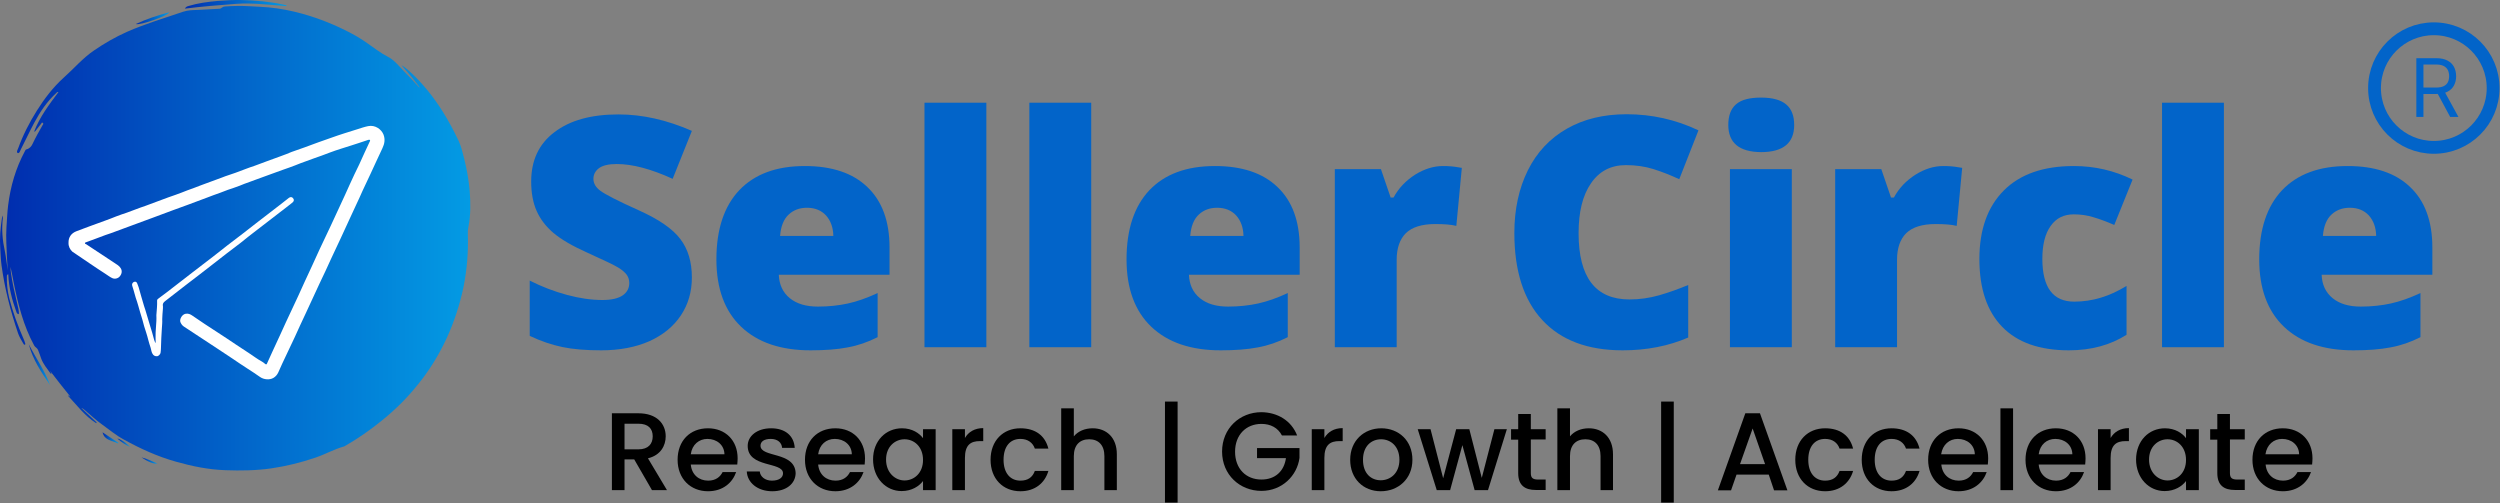 <svg width="1366" height="275" viewBox="0 0 1366 275" fill="none" xmlns="http://www.w3.org/2000/svg">
	<rect x="0" y="0" width="1366" height="275" fill="#808080" stroke="none"/>
	<path
		d="M348.842 225.82C358.842 225.82 363.742 231.52 363.742 238.42C363.742 243.42 361.042 248.72 354.042 250.42L364.442 267.82H356.242L346.542 251.02H341.242V267.82H334.342V225.82H348.842ZM348.842 231.52H341.242V245.52H348.842C354.242 245.52 356.642 242.52 356.642 238.42C356.642 234.22 354.242 231.52 348.842 231.52Z"
		fill="black" />
	<path
		d="M386.842 268.42C377.342 268.42 370.242 261.62 370.242 251.22C370.242 240.82 377.042 234.02 386.842 234.02C396.342 234.02 403.042 240.62 403.042 250.42C403.042 251.52 402.942 252.62 402.842 253.82H377.442C377.942 259.32 381.842 262.62 386.942 262.62C391.142 262.62 393.542 260.52 394.842 257.92H402.242C400.242 263.72 395.042 268.42 386.842 268.42ZM377.442 248.22H395.842C395.742 243.12 391.642 239.82 386.542 239.82C381.942 239.82 378.142 242.92 377.442 248.22Z"
		fill="black" />
	<path
		d="M421.941 268.42C413.941 268.42 408.341 263.72 408.041 257.62H415.141C415.341 260.32 417.941 262.62 421.741 262.62C425.741 262.62 427.841 260.92 427.841 258.62C427.841 252.12 408.541 255.82 408.541 243.62C408.541 238.32 413.541 234.02 421.341 234.02C428.941 234.02 433.841 238.02 434.241 244.72H427.341C427.141 241.82 424.841 239.82 421.141 239.82C417.441 239.82 415.541 241.32 415.541 243.52C415.541 250.22 434.341 246.52 434.741 258.52C434.641 264.22 429.741 268.42 421.941 268.42Z"
		fill="black" />
	<path
		d="M456.442 268.42C446.942 268.42 439.842 261.62 439.842 251.22C439.842 240.82 446.642 234.02 456.442 234.02C465.942 234.02 472.642 240.62 472.642 250.42C472.642 251.52 472.542 252.62 472.442 253.82H447.042C447.542 259.32 451.442 262.62 456.542 262.62C460.742 262.62 463.142 260.52 464.442 257.92H471.842C469.842 263.72 464.542 268.42 456.442 268.42ZM447.042 248.22H465.442C465.342 243.12 461.242 239.82 456.142 239.82C451.442 239.82 447.742 242.92 447.042 248.22Z"
		fill="black" />
	<path
		d="M492.841 234.02C498.441 234.02 502.341 236.72 504.341 239.42V234.52H511.241V267.82H504.341V262.82C502.241 265.62 498.241 268.32 492.641 268.32C484.041 268.32 477.041 261.22 477.041 251.02C477.041 240.82 484.041 234.02 492.841 234.02ZM494.241 240.02C489.141 240.02 484.141 243.92 484.141 251.12C484.141 258.32 489.141 262.52 494.241 262.52C499.441 262.52 504.341 258.52 504.341 251.32C504.341 244.02 499.441 240.02 494.241 240.02Z"
		fill="black" />
	<path
		d="M527.242 267.82H520.342V234.52H527.242V239.32C529.142 236.02 532.542 233.92 537.242 233.92V241.02H535.442C530.342 241.02 527.242 243.12 527.242 250.22V267.82Z"
		fill="black" />
	<path
		d="M557.542 234.02C565.742 234.02 571.042 238.02 572.842 245.12H565.442C564.342 241.92 561.642 239.82 557.542 239.82C551.942 239.82 548.342 243.92 548.342 251.22C548.342 258.52 552.042 262.62 557.542 262.62C561.642 262.62 564.142 260.82 565.442 257.32H572.842C570.942 263.82 565.642 268.42 557.542 268.42C548.042 268.42 541.242 261.62 541.242 251.22C541.242 240.82 548.042 234.02 557.542 234.02Z"
		fill="black" />
	<path
		d="M579.842 223.12H586.742V238.42C589.042 235.62 592.742 234.02 597.042 234.02C604.442 234.02 610.242 238.92 610.242 248.22V267.82H603.442V249.22C603.442 243.12 600.142 240.02 595.142 240.02C590.042 240.02 586.742 243.12 586.742 249.22V267.82H579.842V223.12Z"
		fill="black" />
	<path d="M643.441 219.42V274.62H636.541V219.42H643.441Z" fill="black" />
	<path
		d="M708.742 237.92H700.442C698.242 233.72 694.242 231.62 689.242 231.62C680.942 231.62 674.842 237.52 674.842 246.82C674.842 256.12 680.842 262.02 689.242 262.02C696.842 262.02 701.642 257.42 702.642 250.32H686.842V244.82H710.042V250.22C708.742 259.92 700.542 268.22 689.242 268.22C677.442 268.22 667.742 259.42 667.742 246.72C667.742 234.12 677.342 225.22 689.242 225.22C697.942 225.32 705.542 229.72 708.742 237.92Z"
		fill="black" />
	<path
		d="M723.642 267.82H716.742V234.52H723.642V239.32C725.542 236.02 728.942 233.92 733.642 233.92V241.02H731.842C726.742 241.02 723.642 243.12 723.642 250.22V267.82Z"
		fill="black" />
	<path
		d="M754.442 268.42C744.942 268.42 737.742 261.62 737.742 251.22C737.742 240.82 745.242 234.02 754.742 234.02C764.242 234.02 771.742 240.72 771.742 251.22C771.742 261.72 763.942 268.42 754.442 268.42ZM754.442 262.42C759.542 262.42 764.642 258.72 764.642 251.22C764.642 243.72 759.742 240.02 754.642 240.02C749.442 240.02 744.742 243.62 744.742 251.22C744.742 258.82 749.242 262.42 754.442 262.42Z"
		fill="black" />
	<path
		d="M774.643 234.52H781.643L788.543 261.32L795.643 234.52H802.843L809.643 261.12L816.543 234.52H823.343L813.043 267.82H805.743L799.043 243.22L792.343 267.82H785.043L774.643 234.52Z"
		fill="black" />
	<path
		d="M829.543 240.22H825.643V234.52H829.543V226.22H836.443V234.52H844.543V240.12H836.443V258.52C836.443 261.02 837.443 262.02 840.343 262.02H844.543V267.72H839.143C833.243 267.72 829.543 265.22 829.543 258.52V240.22Z"
		fill="black" />
	<path
		d="M850.941 223.12H857.841V238.42C860.141 235.62 863.841 234.02 868.141 234.02C875.541 234.02 881.341 238.92 881.341 248.22V267.82H874.541V249.22C874.541 243.12 871.241 240.02 866.241 240.02C861.141 240.02 857.841 243.12 857.841 249.22V267.82H850.941V223.12Z"
		fill="black" />
	<path d="M914.543 219.42V274.62H907.643V219.42H914.543Z" fill="black" />
	<path
		d="M966.443 259.32H948.843L945.843 267.92H938.643L953.643 225.82H961.643L976.643 267.92H969.343L966.443 259.32ZM957.643 234.12L950.743 253.62H964.443L957.643 234.12Z"
		fill="black" />
	<path
		d="M997.241 234.02C1005.44 234.02 1010.74 238.02 1012.54 245.12H1005.14C1004.04 241.92 1001.34 239.82 997.241 239.82C991.641 239.82 988.041 243.92 988.041 251.22C988.041 258.52 991.741 262.62 997.241 262.62C1001.34 262.62 1003.84 260.82 1005.14 257.32H1012.54C1010.64 263.82 1005.34 268.42 997.241 268.42C987.741 268.42 980.941 261.62 980.941 251.22C980.941 240.82 987.741 234.02 997.241 234.02Z"
		fill="black" />
	<path
		d="M1033.54 234.02C1041.74 234.02 1047.04 238.02 1048.84 245.12H1041.44C1040.34 241.92 1037.64 239.82 1033.54 239.82C1027.94 239.82 1024.34 243.92 1024.34 251.22C1024.34 258.52 1028.04 262.62 1033.54 262.62C1037.64 262.62 1040.14 260.82 1041.44 257.32H1048.84C1046.94 263.82 1041.64 268.42 1033.54 268.42C1024.04 268.42 1017.24 261.62 1017.24 251.22C1017.24 240.82 1023.94 234.02 1033.54 234.02Z"
		fill="black" />
	<path
		d="M1070.14 268.42C1060.64 268.42 1053.54 261.62 1053.54 251.22C1053.54 240.82 1060.34 234.02 1070.14 234.02C1079.64 234.02 1086.34 240.62 1086.34 250.42C1086.34 251.52 1086.24 252.62 1086.14 253.82H1060.74C1061.24 259.32 1065.14 262.62 1070.24 262.62C1074.44 262.62 1076.84 260.52 1078.14 257.92H1085.54C1083.54 263.72 1078.24 268.42 1070.14 268.42ZM1060.64 248.22H1079.04C1078.94 243.12 1074.84 239.82 1069.74 239.82C1065.14 239.82 1061.44 242.92 1060.64 248.22Z"
		fill="black" />
	<path d="M1093.04 223.12H1099.94V267.82H1093.04V223.12Z" fill="black" />
	<path
		d="M1123.34 268.42C1113.84 268.42 1106.74 261.62 1106.74 251.22C1106.74 240.82 1113.54 234.02 1123.34 234.02C1132.84 234.02 1139.54 240.62 1139.54 250.42C1139.54 251.52 1139.44 252.62 1139.34 253.82H1113.94C1114.44 259.32 1118.34 262.62 1123.44 262.62C1127.64 262.62 1130.04 260.52 1131.34 257.92H1138.74C1136.74 263.72 1131.54 268.42 1123.34 268.42ZM1113.94 248.22H1132.34C1132.24 243.12 1128.14 239.82 1123.04 239.82C1118.34 239.82 1114.64 242.92 1113.94 248.22Z"
		fill="black" />
	<path
		d="M1153.24 267.82H1146.34V234.52H1153.24V239.32C1155.14 236.02 1158.54 233.92 1163.24 233.92V241.02H1161.44C1156.34 241.02 1153.24 243.12 1153.24 250.22V267.82Z"
		fill="black" />
	<path
		d="M1182.94 234.02C1188.54 234.02 1192.44 236.72 1194.44 239.42V234.52H1201.44V267.82H1194.44V262.82C1192.34 265.62 1188.34 268.32 1182.74 268.32C1174.14 268.32 1167.14 261.22 1167.14 251.02C1167.24 240.82 1174.14 234.02 1182.94 234.02ZM1184.34 240.02C1179.24 240.02 1174.24 243.92 1174.24 251.12C1174.24 258.32 1179.24 262.52 1184.34 262.52C1189.54 262.52 1194.44 258.52 1194.44 251.32C1194.44 244.02 1189.54 240.02 1184.34 240.02Z"
		fill="black" />
	<path
		d="M1211.54 240.22H1207.64V234.52H1211.54V226.22H1218.44V234.52H1226.54V240.12H1218.44V258.52C1218.44 261.02 1219.44 262.02 1222.34 262.02H1226.54V267.72H1221.14C1215.24 267.72 1211.54 265.22 1211.54 258.52V240.22Z"
		fill="black" />
	<path
		d="M1247.34 268.42C1237.84 268.42 1230.74 261.62 1230.74 251.22C1230.74 240.82 1237.54 234.02 1247.34 234.02C1256.84 234.02 1263.54 240.62 1263.54 250.42C1263.54 251.52 1263.44 252.62 1263.34 253.82H1237.94C1238.44 259.32 1242.34 262.62 1247.44 262.62C1251.64 262.62 1254.04 260.52 1255.34 257.92H1262.74C1260.74 263.72 1255.44 268.42 1247.34 268.42ZM1237.84 248.22H1256.24C1256.14 243.12 1252.04 239.82 1246.94 239.82C1242.34 239.82 1238.64 242.92 1237.84 248.22Z"
		fill="black" />
	<path
		d="M378.041 151.62C378.041 159.42 376.041 166.32 372.041 172.32C368.041 178.32 362.341 183.02 354.841 186.42C347.341 189.72 338.541 191.42 328.441 191.42C320.041 191.42 312.941 190.82 307.241 189.62C301.541 188.42 295.541 186.42 289.441 183.52V153.32C295.941 156.62 302.741 159.22 309.741 161.12C316.741 163.02 323.241 163.92 329.141 163.92C334.241 163.92 337.941 163.02 340.341 161.32C342.741 159.62 343.841 157.32 343.841 154.62C343.841 152.92 343.341 151.42 342.441 150.12C341.441 148.82 339.941 147.52 337.841 146.22C335.741 144.92 330.141 142.22 321.041 138.12C312.741 134.42 306.641 130.82 302.441 127.32C298.341 123.82 295.241 119.82 293.241 115.32C291.241 110.82 290.241 105.42 290.241 99.219C290.241 87.62 294.441 78.62 302.941 72.219C311.441 65.719 323.041 62.52 337.941 62.52C351.041 62.52 364.341 65.519 378.041 71.519L367.541 97.719C355.741 92.32 345.541 89.62 336.941 89.62C332.541 89.62 329.241 90.42 327.241 91.92C325.241 93.42 324.241 95.419 324.241 97.719C324.241 100.22 325.541 102.42 328.141 104.32C330.741 106.22 337.641 109.82 349.041 114.92C359.941 119.82 367.541 125.02 371.741 130.62C375.941 136.12 378.041 143.12 378.041 151.62Z"
		fill="#0264C9" />
	<path
		d="M442.941 191.42C426.641 191.42 413.941 187.12 404.941 178.52C395.941 169.92 391.441 157.62 391.441 141.72C391.441 125.32 395.641 112.72 403.941 103.92C412.341 95.12 424.241 90.72 439.741 90.72C454.541 90.72 465.941 94.52 473.941 102.22C481.941 109.82 486.041 120.82 486.041 135.22V150.12H425.541C425.741 155.52 427.741 159.82 431.541 162.92C435.341 166.02 440.441 167.52 446.941 167.52C452.841 167.52 458.341 166.92 463.341 165.82C468.341 164.72 473.741 162.82 479.541 160.12V184.22C474.241 186.92 468.741 188.82 463.141 189.82C457.541 190.92 450.741 191.42 442.941 191.42ZM440.941 113.52C436.941 113.52 433.641 114.72 430.941 117.22C428.241 119.72 426.641 123.62 426.241 128.92H455.341C455.241 124.22 453.841 120.52 451.341 117.72C448.741 114.92 445.241 113.52 440.941 113.52Z"
		fill="#0264C9" />
	<path d="M538.941 189.719H505.141V56.119H538.941V189.719Z" fill="#0264C9" />
	<path d="M596.241 189.719H562.441V56.119H596.241V189.719Z" fill="#0264C9" />
	<path
		d="M667.041 191.42C650.741 191.42 638.041 187.12 629.041 178.52C620.041 169.92 615.541 157.62 615.541 141.72C615.541 125.32 619.741 112.72 628.041 103.92C636.441 95.12 648.341 90.72 663.841 90.72C678.641 90.72 690.041 94.52 698.041 102.22C706.041 109.82 710.141 120.82 710.141 135.22V150.12H649.641C649.841 155.52 651.841 159.82 655.641 162.92C659.441 166.02 664.541 167.52 671.041 167.52C676.941 167.52 682.441 166.92 687.441 165.82C692.441 164.72 697.841 162.82 703.641 160.12V184.22C698.341 186.92 692.841 188.82 687.241 189.82C681.641 190.92 674.841 191.42 667.041 191.42ZM665.041 113.52C661.041 113.52 657.741 114.72 655.041 117.22C652.341 119.72 650.741 123.62 650.341 128.92H679.441C679.341 124.22 677.941 120.52 675.441 117.72C672.841 114.92 669.341 113.52 665.041 113.52Z"
		fill="#0264C9" />
	<path
		d="M788.442 90.72C791.342 90.72 794.142 90.92 796.842 91.42L798.742 91.72L795.742 123.42C792.942 122.72 789.142 122.42 784.242 122.42C776.842 122.42 771.542 124.12 768.142 127.42C764.842 130.72 763.142 135.62 763.142 141.92V189.72H729.342V92.42H754.542L759.842 107.92H761.442C764.242 102.72 768.242 98.62 773.242 95.42C778.242 92.32 783.342 90.72 788.442 90.72Z"
		fill="#0264C9" />
	<path
		d="M888.341 90.219C880.241 90.219 873.841 93.519 869.341 100.119C864.741 106.719 862.541 115.819 862.541 127.419C862.541 151.619 871.841 163.619 890.341 163.619C895.941 163.619 901.341 162.819 906.641 161.319C911.841 159.819 917.141 157.919 922.441 155.719V184.419C911.841 189.019 899.941 191.419 886.641 191.419C867.541 191.419 852.941 185.919 842.741 174.919C832.541 163.919 827.441 148.019 827.441 127.319C827.441 114.319 829.941 102.919 834.841 93.019C839.741 83.219 846.841 75.619 856.141 70.319C865.441 65.019 876.241 62.419 888.841 62.419C902.541 62.419 915.541 65.319 928.041 71.219L917.541 97.919C912.841 95.719 908.241 93.919 903.541 92.419C898.741 90.919 893.741 90.219 888.341 90.219Z"
		fill="#0264C9" />
	<path
		d="M944.342 68.219C944.342 63.219 945.742 59.419 948.542 57.019C951.342 54.519 955.942 53.319 962.242 53.319C968.542 53.319 973.142 54.619 976.042 57.119C978.942 59.619 980.342 63.319 980.342 68.319C980.342 78.119 974.342 83.119 962.242 83.119C950.242 83.019 944.342 78.019 944.342 68.219ZM979.042 189.719H945.242V92.419H979.042V189.719Z"
		fill="#0264C9" />
	<path
		d="M1061.84 90.72C1064.74 90.72 1067.54 90.92 1070.24 91.42L1072.14 91.72L1069.14 123.42C1066.34 122.72 1062.54 122.42 1057.64 122.42C1050.24 122.42 1044.94 124.12 1041.54 127.42C1038.24 130.72 1036.54 135.62 1036.54 141.92V189.72H1002.74V92.42H1027.94L1033.24 107.92H1034.84C1037.64 102.72 1041.64 98.62 1046.64 95.42C1051.64 92.32 1056.64 90.72 1061.84 90.72Z"
		fill="#0264C9" />
	<path
		d="M1130.44 191.42C1114.44 191.42 1102.24 187.12 1093.94 178.52C1085.64 169.92 1081.54 157.62 1081.54 141.52C1081.54 125.42 1086.04 112.92 1094.94 104.02C1103.84 95.12 1116.64 90.72 1133.14 90.72C1144.54 90.72 1155.24 93.22 1165.24 98.12L1155.24 122.92C1151.14 121.12 1147.34 119.72 1143.94 118.72C1140.44 117.62 1136.84 117.12 1133.14 117.12C1127.64 117.12 1123.44 119.22 1120.44 123.52C1117.44 127.72 1115.94 133.72 1115.94 141.42C1115.94 157.02 1121.74 164.82 1133.34 164.82C1143.24 164.82 1152.74 161.92 1161.94 156.22V182.92C1153.14 188.52 1142.64 191.42 1130.44 191.42Z"
		fill="#0264C9" />
	<path d="M1215.14 189.719H1181.34V56.119H1215.14V189.719Z" fill="#0264C9" />
	<path
		d="M1285.94 191.42C1269.64 191.42 1256.94 187.12 1247.94 178.52C1238.94 169.92 1234.44 157.62 1234.44 141.72C1234.44 125.32 1238.64 112.72 1246.94 103.92C1255.34 95.12 1267.24 90.72 1282.74 90.72C1297.54 90.72 1308.94 94.52 1316.94 102.22C1324.94 109.82 1329.04 120.82 1329.04 135.22V150.12H1268.54C1268.74 155.52 1270.74 159.82 1274.54 162.92C1278.34 166.02 1283.44 167.52 1289.94 167.52C1295.84 167.52 1301.34 166.92 1306.34 165.82C1311.34 164.72 1316.74 162.82 1322.54 160.12V184.22C1317.24 186.92 1311.74 188.82 1306.14 189.82C1300.54 190.92 1293.84 191.42 1285.94 191.42ZM1283.94 113.52C1279.94 113.52 1276.64 114.72 1273.94 117.22C1271.24 119.72 1269.64 123.62 1269.24 128.92H1298.34C1298.24 124.22 1296.84 120.52 1294.34 117.72C1291.74 114.92 1288.24 113.52 1283.94 113.52Z"
		fill="#0264C9" />
	<path
		d="M1329.84 80.52C1347.74 80.52 1362.24 66.014 1362.24 48.12C1362.24 30.226 1347.74 15.72 1329.84 15.72C1311.95 15.72 1297.44 30.226 1297.44 48.12C1297.44 66.014 1311.95 80.52 1329.84 80.52Z"
		stroke="#0264C9" stroke-width="7" stroke-miterlimit="10" />
	<path
		d="M1320.29 63.879V31.796H1331.13C1333.63 31.796 1335.69 32.224 1337.3 33.081C1338.91 33.927 1340.1 35.091 1340.87 36.574C1341.64 38.057 1342.03 39.744 1342.03 41.634C1342.03 43.524 1341.64 45.201 1340.87 46.663C1340.1 48.125 1338.91 49.274 1337.32 50.109C1335.72 50.934 1333.68 51.347 1331.19 51.347H1322.42V47.838H1331.07C1332.78 47.838 1334.16 47.587 1335.2 47.086C1336.26 46.584 1337.02 45.874 1337.49 44.955C1337.97 44.026 1338.21 42.919 1338.21 41.634C1338.21 40.35 1337.97 39.227 1337.49 38.266C1337.01 37.305 1336.24 36.564 1335.19 36.042C1334.13 35.509 1332.74 35.243 1331 35.243H1324.17V63.879H1320.29ZM1335.39 49.467L1343.28 63.879H1338.77L1331 49.467H1335.39Z"
		fill="#0264C9" />
	<path
		d="M27.341 202.619C27.641 203.119 27.841 203.619 28.141 204.119C27.741 204.319 27.541 204.019 27.441 203.819C25.641 201.319 23.641 198.919 22.541 196.019C21.941 194.419 21.441 192.719 20.741 191.119C20.241 190.019 19.141 189.719 18.641 188.719C12.841 178.019 9.941 166.519 7.541 154.719C6.941 151.719 6.441 148.719 5.741 145.819C5.741 148.319 6.241 150.719 6.641 153.219C7.541 158.419 8.941 163.519 10.041 168.719C10.241 169.419 10.241 170.219 10.341 171.019C10.341 171.219 10.341 171.519 10.141 171.619C9.941 171.719 9.741 171.519 9.541 171.419C9.141 171.019 8.941 170.619 8.841 170.119C6.541 163.719 4.841 157.119 4.541 150.219C4.541 150.119 4.541 149.919 4.441 149.819C3.641 150.119 3.741 150.819 3.741 151.319C3.641 155.219 4.141 159.119 5.041 162.919C7.041 170.619 9.741 178.019 12.941 185.319C13.241 185.919 13.441 186.519 13.641 187.219C13.741 187.619 14.041 188.019 13.641 188.319C13.141 188.519 12.941 188.019 12.741 187.719C11.641 185.919 10.541 184.019 9.841 182.019C5.741 169.919 2.541 157.619 0.841 145.019C0.441 141.919 0.341 138.819 0.141 135.619C-0.259 130.119 0.241 124.719 1.041 119.319C1.141 118.819 1.241 118.319 1.541 117.719C1.541 118.219 1.541 118.719 1.541 119.219C0.841 125.319 1.341 131.219 2.641 137.219C3.341 140.619 3.641 144.219 4.241 147.719C4.141 145.619 3.941 143.519 3.841 141.419C3.641 135.619 3.141 129.819 3.541 124.019C3.841 120.119 3.941 116.119 4.441 112.219C5.741 101.719 8.641 91.819 13.641 82.519C13.841 82.219 13.941 81.719 14.441 81.619C16.141 81.219 17.241 79.919 17.841 78.519C19.441 75.119 21.341 71.719 23.241 68.419C23.341 68.319 23.341 68.219 23.441 68.119C23.741 67.719 23.741 67.419 23.341 67.119C22.841 66.719 22.741 67.219 22.541 67.519C21.541 68.719 20.641 70.019 19.641 71.219C19.441 71.519 19.341 71.919 18.641 71.919C21.741 63.819 26.841 57.119 31.941 50.319C31.141 50.119 31.041 50.619 30.741 50.819C25.741 55.419 21.941 61.019 18.741 67.019C16.141 71.819 13.941 76.719 11.441 81.519C11.041 82.319 10.641 83.919 9.741 83.619C8.741 83.219 9.641 81.819 9.941 81.019C12.541 73.819 16.041 67.019 20.041 60.619C24.241 53.919 29.041 47.619 34.941 42.319C40.441 37.419 45.241 31.719 51.441 27.519C57.141 23.619 63.041 20.219 69.341 17.419C79.341 13.019 89.741 9.919 100.041 6.419C102.641 5.519 105.341 5.519 108.041 5.419C111.741 5.219 115.541 5.019 119.241 4.819C120.041 4.819 120.741 4.719 121.341 4.119C121.841 3.719 122.441 3.519 123.041 3.519C127.641 3.219 132.141 3.119 136.741 3.419C140.041 3.619 143.341 3.719 146.641 4.019C152.941 4.619 159.141 5.819 165.241 7.519C174.541 10.119 183.441 13.719 191.941 18.219C195.141 19.919 198.241 21.819 201.141 23.919C204.641 26.319 208.041 29.019 211.741 30.919C215.541 32.819 217.841 36.019 220.641 38.819C223.441 41.619 226.041 44.519 228.741 47.419C228.841 47.619 229.041 47.719 229.341 47.719C226.241 43.519 222.741 39.519 219.341 35.619C221.041 36.519 222.441 37.819 223.841 39.019C230.941 45.519 236.841 52.919 241.941 61.019C245.141 66.119 247.941 71.419 250.541 76.819C252.041 80.019 252.841 83.619 253.741 87.119C255.141 92.819 256.141 98.519 256.641 104.319C257.141 110.919 257.241 117.419 255.941 124.019C255.641 125.419 255.541 126.819 255.641 128.319C255.941 137.919 255.141 147.419 253.241 156.919C251.241 166.419 248.241 175.619 244.241 184.419C240.041 193.519 234.941 201.919 228.641 209.719C222.641 217.319 215.841 224.019 208.241 230.119C202.141 235.019 195.741 239.519 188.941 243.419C188.641 243.619 188.341 243.819 188.041 243.919C182.641 245.419 177.741 248.219 172.441 250.019C164.541 252.719 156.441 254.719 148.241 255.919C139.941 257.119 131.541 257.219 123.241 256.919C114.141 256.619 105.141 254.819 96.341 252.319C86.241 249.519 76.841 245.219 67.741 240.219C63.441 237.919 59.641 234.719 55.741 231.919C52.341 229.519 49.341 226.619 46.141 223.919C45.641 223.519 45.141 223.119 44.441 222.919C47.241 225.519 50.041 228.219 52.841 230.819C52.741 230.919 52.641 231.019 52.541 231.219C46.341 227.319 42.141 221.519 37.141 216.219C37.641 216.019 37.741 216.319 37.841 216.419C38.041 216.519 38.141 216.719 38.441 216.719C34.541 211.919 30.941 207.319 27.341 202.619Z"
		fill="url(#paint0_linear_178_1000)" />
	<path
		d="M156.441 3.32C147.241 2.72 138.041 1.42 128.841 2.12C119.641 2.82 110.441 3.52 101.041 4.72C101.541 3.72 102.241 3.52 102.841 3.32C108.041 1.72 113.441 1.02 118.841 0.52C123.141 0.22 127.541 -0.08 131.841 0.02C139.541 0.22 147.241 0.82 154.841 2.52C155.441 2.62 155.941 2.82 156.541 2.92C156.441 3.12 156.441 3.22 156.441 3.32Z"
		fill="url(#paint1_linear_178_1000)" />
	<path
		d="M27.34 210.319C22.54 203.419 17.94 196.419 15.74 188.119C19.54 195.619 24.44 202.419 27.34 210.319Z"
		fill="url(#paint2_linear_178_1000)" />
	<path
		d="M74.24 13.12C80.24 10.32 86.24 8.32 92.54 6.72C91.54 8.72 76.44 14.02 74.24 13.12Z"
		fill="url(#paint3_linear_178_1000)" />
	<path
		d="M64.441 242.32C61.441 240.62 57.141 240.82 56.041 236.22C58.941 238.12 61.841 240.02 64.641 241.92C64.641 242.02 64.541 242.22 64.441 242.32Z"
		fill="url(#paint4_linear_178_1000)" />
	<path d="M77.34 249.92C80.34 250.62 83.04 252.02 85.94 253.22C83.94 253.82 80.04 251.82 77.34 249.92Z"
		fill="url(#paint5_linear_178_1000)" />
	<path
		d="M71.141 244.219C68.641 243.119 66.341 241.619 64.141 239.619C65.841 239.919 68.241 241.419 71.141 244.219Z"
		fill="url(#paint6_linear_178_1000)" />
	<path
		d="M37.441 132.619C37.341 129.619 39.041 127.319 41.841 126.319C44.241 125.519 46.641 124.419 49.041 123.619C51.941 122.619 54.641 121.519 57.541 120.519C59.541 119.819 61.541 119.019 63.541 118.219C65.441 117.419 67.341 116.919 69.241 116.219C70.641 115.719 72.141 115.119 73.541 114.619C75.541 113.819 77.641 113.119 79.641 112.419C82.541 111.319 85.341 110.319 88.241 109.219C90.741 108.319 93.241 107.319 95.741 106.519C97.941 105.819 100.141 104.819 102.341 104.019C104.841 103.119 107.341 102.219 109.841 101.219C113.641 99.719 117.441 98.519 121.241 97.019C123.641 96.019 126.241 95.319 128.641 94.419C130.441 93.719 132.341 93.019 134.241 92.319C135.841 91.719 137.441 91.119 139.041 90.619C141.341 89.719 143.741 88.919 146.041 88.019C148.541 87.119 151.041 86.219 153.441 85.319C155.441 84.619 157.441 83.819 159.341 83.019C161.741 82.119 164.041 81.319 166.441 80.519C168.941 79.619 171.541 78.619 174.041 77.719C176.441 76.819 178.741 76.019 181.141 75.219C183.541 74.419 185.841 73.519 188.241 72.819C190.641 72.119 192.941 71.319 195.241 70.619C197.141 70.019 199.141 69.319 201.141 68.919C205.041 68.119 208.441 70.719 209.541 73.519C210.541 76.119 210.141 78.519 208.941 81.019C206.741 85.619 204.641 90.319 202.441 95.019C200.541 99.219 198.441 103.319 196.641 107.519C193.241 115.019 189.641 122.419 186.241 130.019C184.541 133.819 182.641 137.519 180.941 141.319C178.841 145.819 176.841 150.419 174.641 154.819C172.041 160.219 169.741 165.619 167.141 171.019C165.041 175.319 163.141 179.719 161.141 184.019C158.841 188.919 156.541 193.819 154.241 198.619C153.441 200.219 152.841 201.919 152.041 203.519C151.441 204.819 150.541 205.819 149.341 206.519C147.241 207.719 144.141 207.419 142.141 206.019C139.841 204.319 137.341 202.819 134.941 201.219C132.341 199.519 129.741 197.819 127.141 196.019C124.341 194.219 121.641 192.319 118.841 190.519C112.741 186.519 106.541 182.419 100.441 178.419C99.541 177.819 98.941 176.919 98.541 175.919C98.041 174.419 99.441 171.719 101.541 171.419C102.941 171.219 104.041 171.719 105.041 172.419C107.341 173.919 109.541 175.519 111.841 177.019C115.241 179.219 118.641 181.419 121.941 183.619C126.641 186.719 131.341 189.919 136.141 193.019C138.441 194.519 140.641 196.219 143.041 197.519C143.641 197.819 144.241 198.319 144.841 198.819C145.441 199.319 145.741 199.119 145.941 198.519C146.941 196.319 147.941 194.119 148.941 191.919C150.341 188.819 151.841 185.719 153.241 182.619C155.241 178.219 157.241 173.819 159.341 169.419C161.741 164.319 164.141 159.219 166.441 154.019C169.141 148.119 171.941 142.319 174.541 136.419C176.541 132.019 178.741 127.719 180.741 123.319C184.141 115.819 187.741 108.419 191.041 100.919C192.741 97.119 194.541 93.419 196.341 89.719C198.241 85.619 200.041 81.419 202.041 77.319C202.141 77.119 202.341 76.819 202.141 76.519C201.941 76.319 201.541 76.319 201.241 76.419C199.641 76.919 198.041 77.519 196.441 78.019C195.041 78.519 193.541 78.919 192.141 79.419C190.241 80.019 188.341 80.619 186.441 81.219C184.241 81.919 182.141 82.619 180.041 83.419C177.241 84.519 174.441 85.519 171.541 86.519C169.041 87.419 166.641 88.319 164.141 89.219C162.141 90.019 160.141 90.819 158.141 91.519C155.741 92.319 153.441 93.219 151.141 94.019C148.541 94.919 146.041 95.919 143.441 96.819C141.041 97.619 138.741 98.619 136.341 99.419C134.441 100.019 132.641 100.819 130.841 101.519C128.741 102.319 126.641 103.019 124.541 103.719C123.141 104.219 121.741 104.819 120.341 105.319C117.841 106.219 115.241 107.119 112.741 108.119C109.441 109.419 106.141 110.519 102.841 111.819C100.041 112.919 97.141 113.819 94.341 114.919C90.641 116.319 86.941 117.619 83.341 119.019C80.541 120.119 77.741 121.019 74.941 122.119C71.241 123.519 67.541 124.819 63.841 126.219C61.841 127.019 59.741 127.719 57.641 128.419C55.741 129.119 53.941 129.819 52.041 130.519C50.441 131.119 48.841 131.719 47.141 132.319C46.841 132.419 46.441 132.519 46.441 132.819C46.341 133.219 46.741 133.319 47.041 133.419C52.241 136.819 57.441 140.319 62.641 143.719C63.841 144.519 65.141 145.219 65.941 146.519C66.841 147.919 66.641 149.619 65.441 151.019C64.441 152.219 62.641 152.619 61.241 151.919C59.941 151.319 58.741 150.319 57.441 149.519C54.741 147.819 52.141 146.019 49.441 144.219C46.141 142.019 42.841 139.819 39.541 137.519C38.241 136.319 37.341 134.619 37.441 132.619Z"
		fill="white" />
	<path
		d="M85.04 187.219C85.04 185.319 84.94 183.519 85.04 181.619C85.14 179.519 85.34 177.519 85.44 175.419C85.54 174.319 85.44 173.319 85.44 172.219C85.64 169.519 85.94 166.919 85.84 164.219C85.84 163.719 86.14 163.419 86.44 163.219C90.34 160.419 94.04 157.419 97.84 154.519C100.24 152.719 102.54 150.819 104.94 149.019C108.84 146.019 112.74 143.019 116.54 140.119C119.24 138.019 121.84 135.919 124.44 133.919C130.04 129.719 135.54 125.419 141.04 121.119C145.24 117.819 149.44 114.619 153.64 111.419C155.04 110.319 156.44 109.219 157.84 108.119C158.64 107.519 159.54 107.519 160.14 108.319C160.84 109.119 160.64 110.019 159.74 110.719C157.54 112.419 155.34 114.219 153.04 115.919C148.94 119.019 144.94 122.119 140.84 125.319C137.64 127.719 134.54 130.219 131.44 132.719C126.34 136.619 121.24 140.419 116.24 144.419C111.44 148.219 106.64 151.819 101.84 155.519C98.04 158.519 94.14 161.519 90.24 164.519C89.14 165.319 88.74 166.219 89.04 167.419C89.14 168.119 88.94 168.819 88.94 169.619C88.84 171.219 88.64 172.819 88.64 174.419C88.74 176.119 88.54 177.819 88.44 179.519C88.34 181.219 88.24 182.919 88.14 184.619C88.04 186.519 88.04 188.419 87.94 190.319C87.94 191.119 87.84 191.919 87.74 192.719C87.64 193.519 86.74 194.419 86.04 194.619C84.94 194.819 83.84 194.319 83.34 193.319C82.74 192.319 82.64 191.219 82.34 190.119C81.84 188.719 81.44 187.219 81.04 185.819C80.64 184.419 80.34 183.019 79.84 181.619C79.04 179.419 78.44 177.119 77.84 174.819C77.04 172.219 76.24 169.619 75.54 167.019C75.14 165.519 74.64 164.119 74.14 162.619C73.74 161.319 73.44 160.019 73.04 158.719C72.74 157.819 72.54 157.019 72.24 156.119C71.94 155.219 72.44 154.319 73.24 154.019C74.04 153.719 74.74 154.019 75.04 155.019C75.54 156.319 76.04 157.619 76.34 159.019C76.84 161.019 77.54 163.019 78.04 164.919C78.44 166.419 78.94 167.919 79.44 169.419C80.14 171.619 80.74 173.919 81.44 176.119C82.04 177.919 82.54 179.919 83.14 181.719C83.74 183.619 84.04 185.519 84.84 187.319C84.84 187.219 84.94 187.219 85.04 187.219Z"
		fill="white" />
	<defs>
		<linearGradient id="paint0_linear_178_1000" x1="0.128" y1="129.925" x2="256.921" y2="129.925"
			gradientUnits="userSpaceOnUse">
			<stop stop-color="#002CAE" />
			<stop offset="1" stop-color="#039BE4" />
		</linearGradient>
		<linearGradient id="paint1_linear_178_1000" x1="100.947" y1="2.368" x2="156.405" y2="2.368"
			gradientUnits="userSpaceOnUse">
			<stop stop-color="#002CAE" />
			<stop offset="1" stop-color="#039BE4" />
		</linearGradient>
		<linearGradient id="paint2_linear_178_1000" x1="15.728" y1="199.256" x2="27.296" y2="199.256"
			gradientUnits="userSpaceOnUse">
			<stop stop-color="#002CAE" />
			<stop offset="1" stop-color="#039BE4" />
		</linearGradient>
		<linearGradient id="paint3_linear_178_1000" x1="74.266" y1="9.964" x2="92.558" y2="9.964"
			gradientUnits="userSpaceOnUse">
			<stop stop-color="#002CAE" />
			<stop offset="1" stop-color="#039BE4" />
		</linearGradient>
		<linearGradient id="paint4_linear_178_1000" x1="56.038" y1="239.256" x2="64.681" y2="239.256"
			gradientUnits="userSpaceOnUse">
			<stop stop-color="#002CAE" />
			<stop offset="1" stop-color="#039BE4" />
		</linearGradient>
		<linearGradient id="paint5_linear_178_1000" x1="77.382" y1="251.62" x2="86.014" y2="251.62"
			gradientUnits="userSpaceOnUse">
			<stop stop-color="#002CAE" />
			<stop offset="1" stop-color="#039BE4" />
		</linearGradient>
		<linearGradient id="paint6_linear_178_1000" x1="64.111" y1="241.902" x2="71.096" y2="241.902"
			gradientUnits="userSpaceOnUse">
			<stop stop-color="#002CAE" />
			<stop offset="1" stop-color="#039BE4" />
		</linearGradient>
	</defs>
</svg>